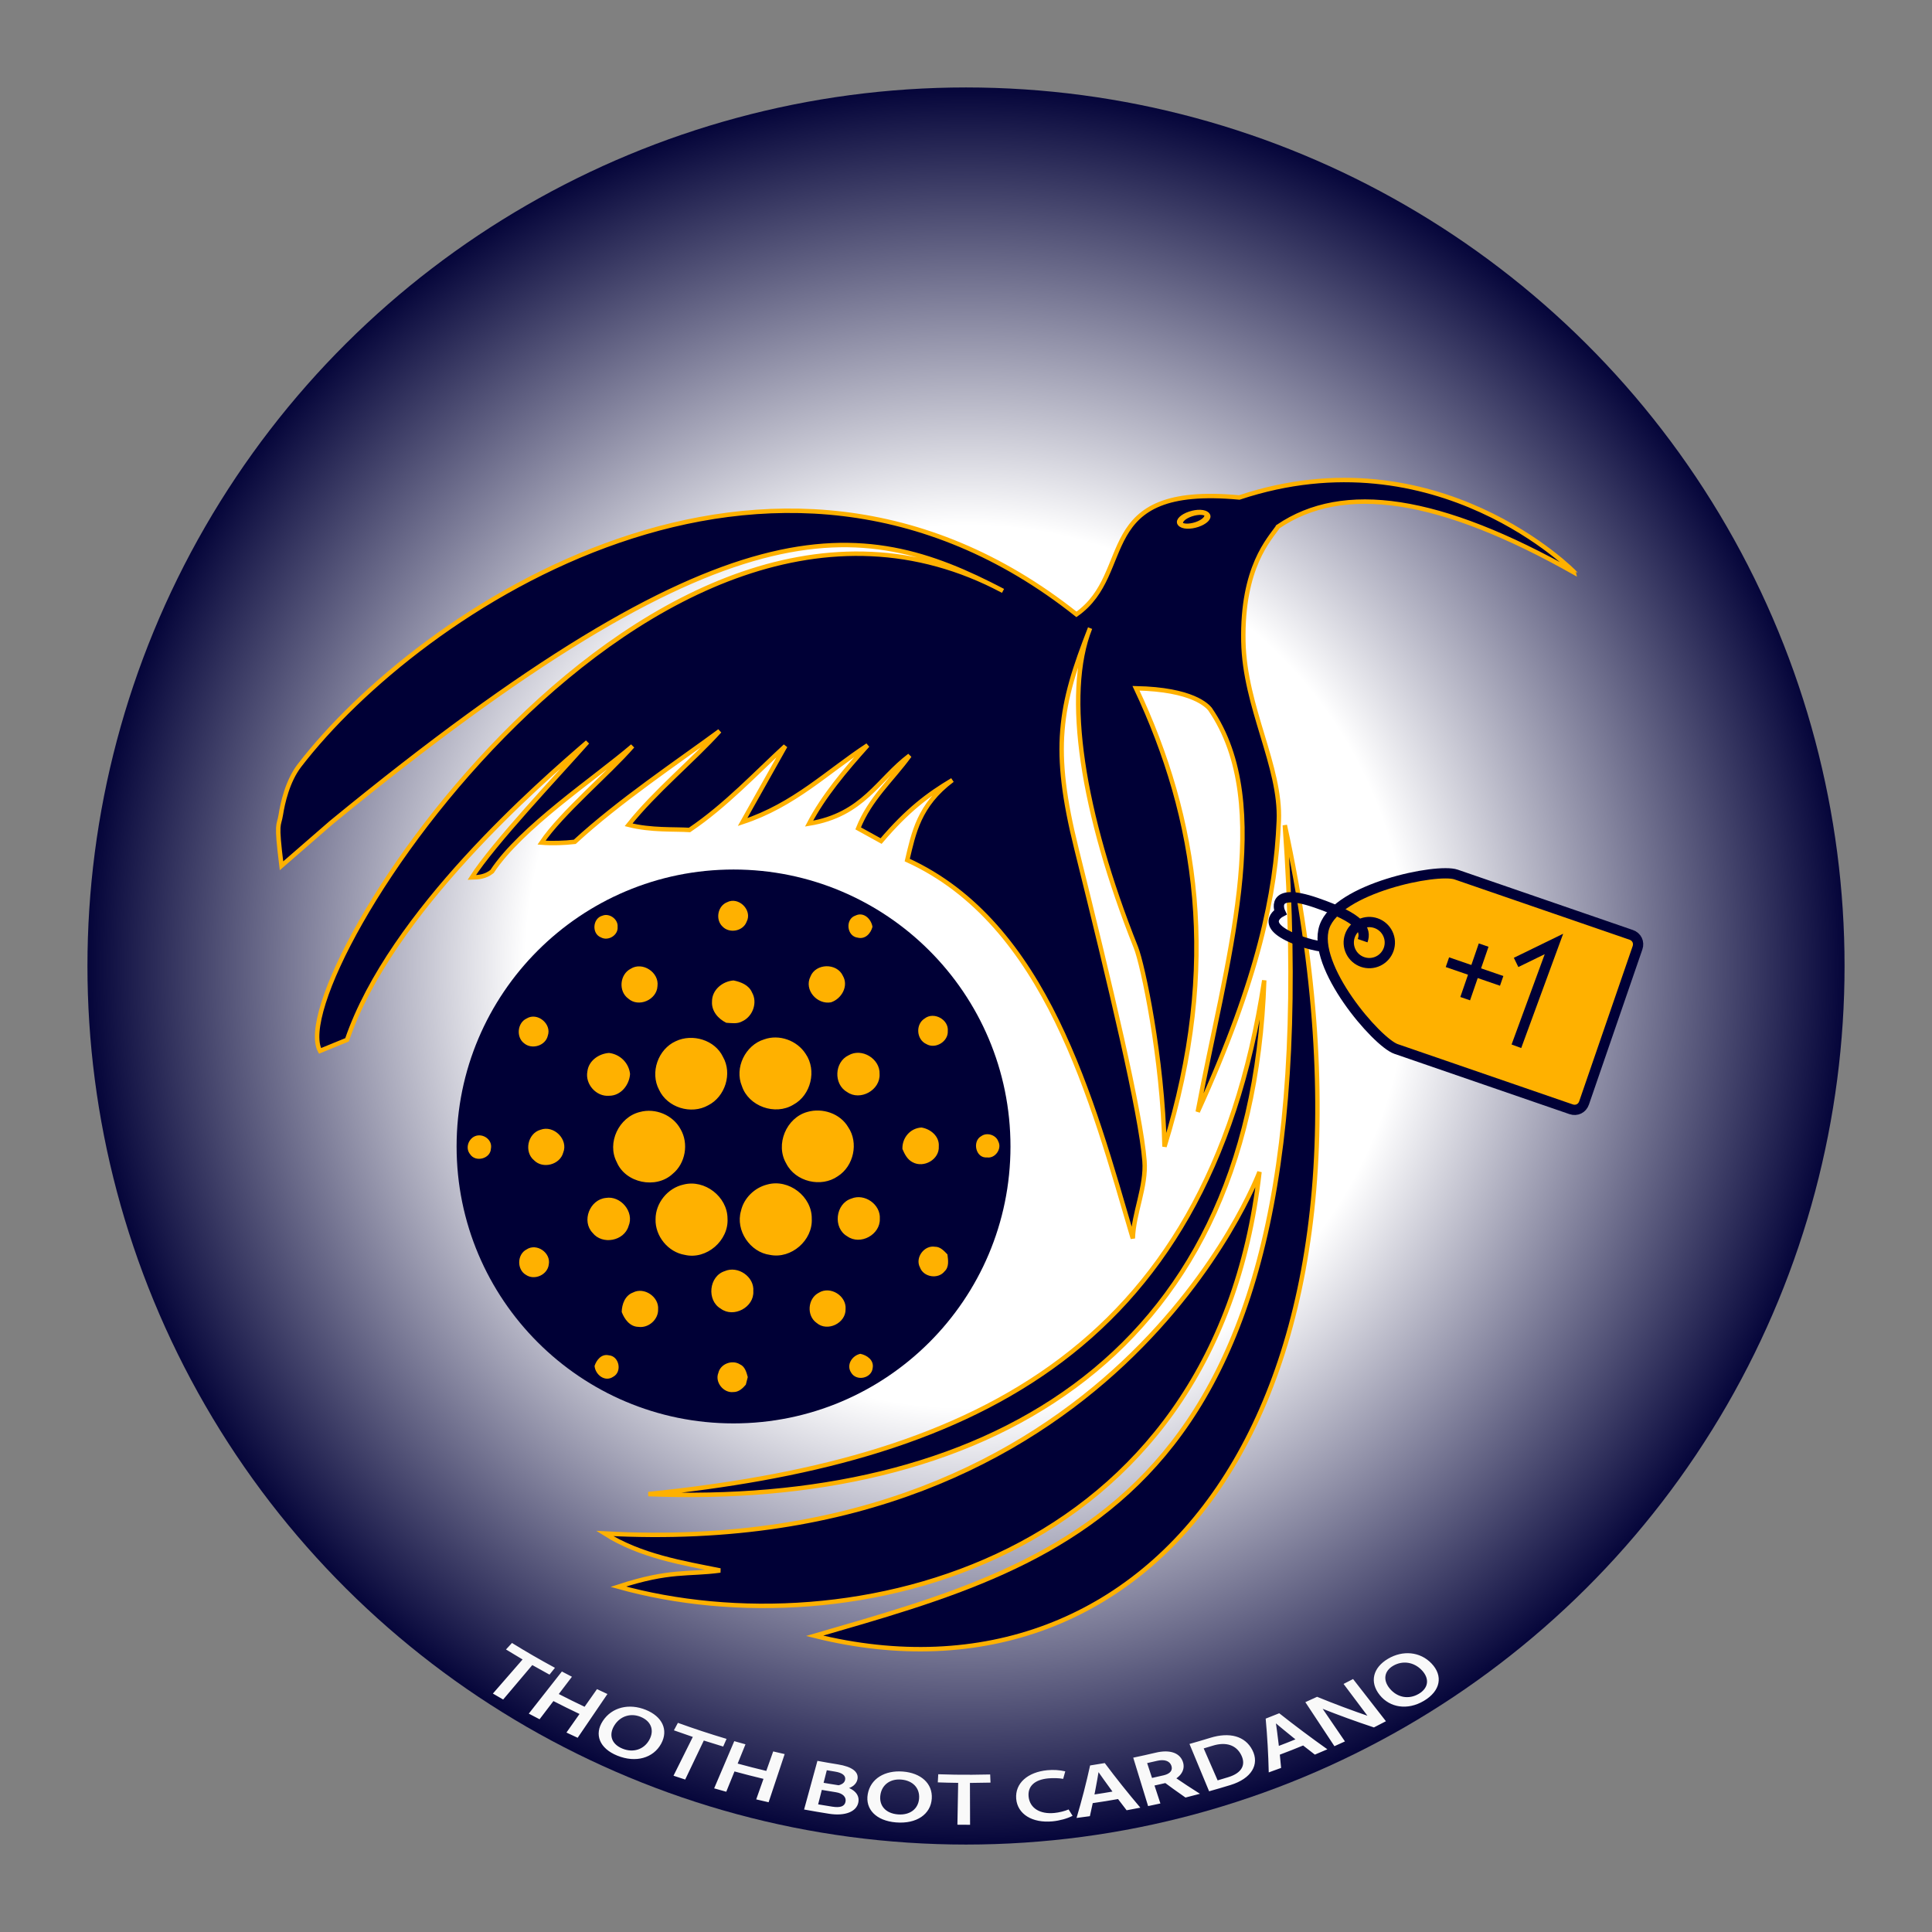 <?xml version="1.0" encoding="UTF-8" standalone="no"?>
<!-- Created with Inkscape (http://www.inkscape.org/) -->

<svg
   width="1000"
   height="1000"
   viewBox="0 0 264.583 264.583"
   version="1.1"
   id="svg5"
   xml:space="preserve"
   inkscape:version="1.3.2 (091e20ef0f, 2023-11-25)"
   sodipodi:docname="jpg_store_img.svg"
   inkscape:export-filename="jpg_store_img.png"
   inkscape:export-xdpi="107.904"
   inkscape:export-ydpi="107.904"
   xmlns:inkscape="http://www.inkscape.org/namespaces/inkscape"
   xmlns:sodipodi="http://sodipodi.sourceforge.net/DTD/sodipodi-0.dtd"
   xmlns:xlink="http://www.w3.org/1999/xlink"
   xmlns="http://www.w3.org/2000/svg"
   xmlns:svg="http://www.w3.org/2000/svg"
   xmlns:sketch="http://www.bohemiancoding.com/sketch/ns"><rect x="0" y="0" width="264.583" height="264.583" fill="#808080" stroke="none"/><sodipodi:namedview
     id="namedview7"
     pagecolor="#ffffff"
     bordercolor="#ffffff"
     borderopacity="1"
     inkscape:showpageshadow="0"
     inkscape:pageopacity="0"
     inkscape:pagecheckerboard="1"
     inkscape:deskcolor="#505050"
     inkscape:document-units="mm"
     showgrid="false"
     inkscape:zoom="0.40236606"
     inkscape:cx="-273.3829"
     inkscape:cy="556.70699"
     inkscape:window-width="1920"
     inkscape:window-height="1010"
     inkscape:window-x="0"
     inkscape:window-y="0"
     inkscape:window-maximized="1"
     inkscape:current-layer="g2" /><defs
     id="defs2"><inkscape:path-effect
       effect="bend_path"
       id="path-effect2"
       is_visible="true"
       lpeversion="1"
       bendpath="m 98.601,32.639 c 22.016,-7.977 44.521,-8.928 67.381,0"
       prop_scale="1"
       scale_y_rel="false"
       vertical="false"
       hide_knot="false"
       bendpath-nodetypes="cc" /><inkscape:path-effect
       effect="bend_path"
       id="path-effect1"
       is_visible="true"
       lpeversion="1"
       bendpath="m 59.35,55.355 c 37.277,27.968 82.078,27.006 116.492,0"
       prop_scale="1"
       scale_y_rel="false"
       vertical="false"
       hide_knot="false"
       bendpath-nodetypes="cc" /><linearGradient
       id="linearGradient9"
       inkscape:collect="always"><stop
         style="stop-color:#ffffff;stop-opacity:1;"
         offset="0.497"
         id="stop9" /><stop
         style="stop-color:#000036;stop-opacity:1;"
         offset="1"
         id="stop10" /></linearGradient><linearGradient
       id="linearGradient5186"
       inkscape:swatch="gradient"><stop
         style="stop-color:#339d43;stop-opacity:1;"
         offset="0"
         id="stop5182" /><stop
         style="stop-color:#339d43;stop-opacity:0;"
         offset="1"
         id="stop5184" /></linearGradient><linearGradient
       id="linearGradient3237"><stop
         id="stop3239"
         offset="0"
         style="stop-color:#d5e6ff;stop-opacity:1;" /><stop
         id="stop3241"
         offset="1"
         style="stop-color:#ffffff;stop-opacity:0;" /></linearGradient><filter
       style="color-interpolation-filters:sRGB"
       inkscape:label="Drop Shadow"
       id="filter10502-6-4-1-67"
       x="0"
       y="0"
       width="1.005"
       height="1.021"><feFlood
         flood-opacity="0.549"
         flood-color="rgb(0,0,0)"
         result="flood"
         id="feFlood10492-2-1-8-5" /><feComposite
         in="flood"
         in2="SourceGraphic"
         operator="in"
         result="composite1"
         id="feComposite10494-0-9-5-3" /><feGaussianBlur
         in="composite1"
         stdDeviation="0"
         result="blur"
         id="feGaussianBlur10496-4-5-9-56" /><feOffset
         dx="1"
         dy="1"
         result="offset"
         id="feOffset10498-5-7-7-2" /><feComposite
         in="SourceGraphic"
         in2="offset"
         operator="over"
         result="composite2"
         id="feComposite10500-0-3-5-91" /></filter><linearGradient
       id="linear-gradient"
       x1="120"
       y1="240"
       x2="120"
       gradientUnits="userSpaceOnUse"
       gradientTransform="matrix(0.265,0,0,0.265,-58.281,53.297)"><stop
         offset="0"
         stop-color="#1d93d2"
         id="stop1" /><stop
         offset="1"
         stop-color="#38b0e3"
         id="stop2" /></linearGradient><linearGradient
       id="linear-gradient-5"
       x1="120"
       y1="240"
       x2="120"
       gradientUnits="userSpaceOnUse"
       gradientTransform="matrix(0.265,0,0,0.265,-58.281,53.297)"><stop
         offset="0"
         stop-color="#1d93d2"
         id="stop1-6" /><stop
         offset="1"
         stop-color="#38b0e3"
         id="stop2-2" /></linearGradient><linearGradient
       id="linear-gradient-5-6"
       x1="120"
       y1="240"
       x2="120"
       gradientUnits="userSpaceOnUse"
       gradientTransform="matrix(0.265,0,0,0.265,-58.281,53.297)"><stop
         offset="0"
         stop-color="#1d93d2"
         id="stop1-6-0" /><stop
         offset="1"
         stop-color="#38b0e3"
         id="stop2-2-6" /></linearGradient><radialGradient
       inkscape:collect="always"
       xlink:href="#linearGradient9"
       id="radialGradient10"
       cx="-132.925"
       cy="130.76"
       fx="-132.925"
       fy="130.76"
       r="125.307"
       gradientUnits="userSpaceOnUse"
       gradientTransform="matrix(0.97,0,0,0.97,-3.415,5.514)" /></defs><g
     inkscape:label="Layer 1"
     inkscape:groupmode="layer"
     id="layer1"><g
       id="g2"
       inkscape:export-filename="plus_one.png"
       inkscape:export-xdpi="96.003"
       inkscape:export-ydpi="96.003"><circle
         style="fill:url(#radialGradient10);fill-opacity:1;stroke:none;stroke-width:2.35;stroke-dasharray:none;stroke-opacity:1"
         id="path9741-3-7"
         cx="-132.292"
         cy="132.292"
         transform="rotate(-90)"
         r="120.316" /><path
         style="fill:#000036;fill-opacity:1;stroke:#ffb100;stroke-width:0.608;stroke-linecap:butt;stroke-linejoin:miter;stroke-dasharray:none;stroke-opacity:1"
         d="m 175.032,72.112 c 8.944,-6.066 22.111,-4.128 40.677,6.368 0.009,-0.08 -18.93,-19.339 -45.989,-10.352 -20.291,-1.893 -14.144,10.28 -22.302,16.007 -41.757,-33.169 -90.02,-0.598 -106.407,20.697 -1.65,2.145 -2.305,5.171 -2.55,6.721 -0.279,1.763 -0.69,0.745 0.091,7.014 l 6.801,-5.907 C 99.676,68.082 117.687,70.61 137.361,80.92 89.373,55.34 38.414,133.937 43.825,143.916 l 3.7,-1.514 c 5.973,-17.491 26.518,-35.255 32.922,-40.775 -4.158,4.698 -12.816,13.841 -15.84,18.539 0.925,-0.022 1.849,-0.081 2.774,-0.811 3.987,-6.056 13.964,-12.682 19.245,-17.185 -3.292,3.792 -9.72,9.161 -12.467,13.226 1.373,0.114 3.18,0.055 4.553,-0.108 6.111,-5.62 13.992,-10.878 19.838,-15.177 -3.614,4.011 -8.853,8.299 -12.467,12.846 3.074,0.782 6.31,0.57 8.347,0.705 4.948,-3.334 9.196,-7.9 13.117,-11.491 l -5.854,10.407 c 7.102,-2.345 11.572,-6.882 17.128,-10.515 -3.109,3.469 -6.055,6.978 -8.022,10.732 7.431,-1.213 9.414,-6.059 13.768,-9.323 -2.383,3.29 -5.434,5.912 -7.046,9.973 l 3.144,1.735 c 3.582,-4.226 6.458,-6.387 9.757,-8.347 -4.576,3.431 -5.295,7.234 -6.179,10.949 19.05,8.709 25.297,32.793 30.896,51.819 0.101,-3.475 1.869,-7.081 1.598,-10.611 -0.502,-6.524 -4.679,-24.079 -9.314,-42.731 -3.409,-13.718 -2.353,-19.511 1.862,-30.24 -3.621,9.097 -1.07,25.314 6.275,43.733 0.947,2.374 3.65,15.126 3.915,27.274 7.719,-24.919 4.478,-44.982 -3.903,-62.768 7.792,0.16 9.76,2.408 10.132,2.845 9.059,13.146 2.086,34.914 -1.676,55.153 8.335,-18.282 10.688,-29.973 11.103,-39.84 0.315,-7.483 -4.677,-15.55 -4.854,-24.558 -0.202,-10.236 3.582,-14.024 4.755,-15.742 z"
         id="path770"
         sodipodi:nodetypes="ccccssccccccccccccccccccccccccsscsccccssc" /><path
         style="fill:#000036;fill-opacity:1;stroke:#ffb100;stroke-width:0.608;stroke-linecap:butt;stroke-linejoin:miter;stroke-dasharray:none;stroke-opacity:1"
         d="m 175.954,113.009 c 17.414,80.201 -18.589,122.409 -64.394,111.009 35.143,-10.2 70.945,-19.11 64.394,-111.009 z"
         id="path1480"
         sodipodi:nodetypes="ccc" /><path
         style="fill:#000036;fill-opacity:1;stroke:#ffb100;stroke-width:0.608;stroke-linecap:butt;stroke-linejoin:miter;stroke-dasharray:none;stroke-opacity:1"
         d="m 172.485,160.491 c -6.019,53.548 -56.16,65.634 -87.81,56.805 7.134,-2.336 9.517,-1.618 13.957,-2.222 -5.081,-1.022 -10.889,-1.946 -15.827,-5.068 69.84,3.788 89.68,-49.515 89.68,-49.515 z"
         id="path1482"
         sodipodi:nodetypes="ccccc" /><path
         style="fill:#000036;fill-opacity:1;stroke:#ffb100;stroke-width:0.608;stroke-linecap:butt;stroke-linejoin:miter;stroke-dasharray:none;stroke-opacity:1"
         d="m 173.135,134.257 c -1.743,52.594 -39.409,72.155 -84.341,70.356 42.576,-4.344 76.502,-18.559 84.341,-70.356 z"
         id="path1484"
         sodipodi:nodetypes="ccc" /><ellipse
         style="fill:none;stroke:#ffb100;stroke-width:0.771;stroke-dasharray:none;stroke-opacity:1"
         id="path1705"
         cx="102.923"
         cy="123.375"
         rx="1.929"
         ry="0.848"
         transform="matrix(0.947,-0.322,0.535,0.845,0,0)" /><g
         id="g4048"
         transform="matrix(0.138,0,0,0.138,45.061,15.872)"><circle
           style="opacity:1;fill:#000036;fill-opacity:1;stroke-width:112.352"
           id="path5315-3"
           cx="401.416"
           cy="1022.703"
           r="274.831" /><path
           d="m 394.943,780.358 c 11.501,-5.997 25.54,7.915 19.429,19.405 -3.549,9.366 -17.004,11.857 -23.877,4.717 -7.282,-6.852 -4.907,-20.395 4.448,-24.123 m -123.701,13.334 c 6.987,-2.876 15.83,3.525 15.118,11.139 0.741,8.266 -9.366,14.35 -16.487,10.422 -9.435,-3.654 -8.356,-18.97 1.369,-21.561 m 253.354,21.793 c -10.918,-1.319 -12.646,-18.485 -2.135,-21.941 8.153,-3.976 15.633,3.48 16.825,11.208 -1.71,6.599 -7.234,12.64 -14.69,10.733 m -225.208,30.856 c 11.68,-7.387 28.347,3.615 26.55,17.181 -0.607,13.698 -18.801,21.635 -29.067,12.374 -9.926,-7.274 -8.422,-23.962 2.517,-29.555 m 178.305,7.839 c 5.211,-13.429 26.326,-13.836 32.257,-0.762 5.862,10.174 -1.348,22.772 -11.794,26.231 -13.836,2.583 -26.977,-12.374 -20.463,-25.468 m -97.647,24.706 c -0.113,-11.543 10.401,-20.144 21.371,-20.93 7.277,1.459 15.208,4.559 18.329,11.902 5.818,10.129 0.652,24.075 -9.86,28.724 -4.807,2.694 -10.49,1.683 -15.725,1.369 -8.002,-3.929 -14.741,-11.633 -14.115,-21.065 m -183.962,16.819 c 10.67,-6.559 25.065,5.411 21.025,17.002 -2.224,10.026 -15.701,14.105 -23.405,7.704 -8.224,-5.997 -6.92,-20.416 2.38,-24.706 m 395.033,-0.021 c 9.052,-7.029 23.991,1.034 22.912,12.464 0.607,10.422 -12.308,18.282 -21.294,12.915 -9.897,-4.448 -10.907,-19.674 -1.618,-25.379 m -159.337,20.751 c 14.939,-5.367 32.682,1.055 41.196,14.374 11.232,16.282 5.256,41.077 -12.174,50.42 -18.06,11.05 -44.43,1.683 -51.1,-18.485 -7.572,-18.055 3.459,-40.65 22.078,-46.309 m -87.647,1.776 c 16.556,-7.815 38.837,-1.258 46.834,15.677 9.411,16.485 2.135,39.439 -14.69,47.95 -16.846,9.567 -40.613,2.314 -48.765,-15.384 -9.142,-17.115 -1.024,-40.362 16.622,-48.243 m -87.761,30.004 c 1.258,-10.667 11.321,-17.609 21.474,-18.326 10.939,1.319 19.677,9.815 20.867,20.886 -0.718,10.96 -9.187,21.672 -20.801,21.606 -12.778,1.1 -23.98,-11.612 -21.54,-24.165 m 259.216,-16.007 c 13.118,-7.636 31.333,3.48 30.75,18.55 0.9,15.967 -19.26,27.22 -32.323,17.854 -13.569,-7.799 -12.511,-29.764 1.573,-36.404 m -207.124,56.277 c 15.342,-4.221 32.885,3.01 40.409,17.113 8.242,14.194 4.873,33.914 -7.928,44.325 -16.419,15.271 -46.699,9.139 -55.438,-11.701 -10.042,-19.105 2.156,-44.708 22.957,-49.736 m 166.242,-0.077 c 14.915,-4.266 32.436,1.483 40.454,15.071 10.601,15.54 5.541,38.718 -10.242,48.736 -16.532,11.633 -42.14,5.525 -51.238,-12.664 -11.028,-18.814 0.067,-45.404 21.025,-51.143 m -264.92,17.73 c 13.253,-5.013 27.943,9.612 22.574,22.751 -3.28,11.97 -20.149,16.395 -28.864,7.57 -10.197,-8.287 -6.422,-26.727 6.29,-30.32 m 359.216,19.068 c -0.383,-10.981 7.651,-20.706 18.912,-21.313 9.076,1.438 17.901,8.759 17.184,18.64 0.831,13.049 -14.894,21.92 -26.012,15.788 -5.211,-2.649 -7.884,-7.994 -10.084,-13.115 m -424.379,-12.622 c 7.973,-3.48 17.836,3.43 16.015,12.284 -0.427,10.026 -15.229,13.881 -20.667,5.504 -4.804,-5.818 -1.929,-14.788 4.651,-17.788 z m 502.726,-0.2 c 5.615,-3.997 14.622,-1.124 16.846,5.435 3.773,7.163 -3.145,16.978 -11.208,15.767 -11.319,1.031 -14.981,-16.218 -5.638,-21.202 m -295.579,48.127 c 20.98,-5.456 43.533,12.039 43.665,33.642 1.369,21.83 -20.843,41.188 -42.32,36.146 -16.601,-2.673 -29.627,-18.664 -29.088,-35.439 -0.045,-16.044 12.063,-30.956 27.743,-34.349 m 83.088,-0.044 c 21.294,-5.952 44.52,11.857 44.182,33.959 1.124,21.426 -20.395,40.133 -41.423,35.882 -19.788,-2.559 -34.389,-24.299 -28.864,-43.502 2.789,-12.796 13.479,-23.202 26.104,-26.339 m -160.2,13.297 c 14.735,-2.514 28.55,13.925 22.574,27.917 -4.358,14.909 -26.057,18.954 -35.65,6.775 -11.253,-11.696 -2.852,-33.078 13.076,-34.692 m 243.668,0.657 c 13.139,-5.504 29.268,5.862 28.257,20.123 0.528,15.698 -19.384,26.523 -32.233,17.36 -14.553,-8.226 -11.904,-32.436 3.976,-37.483 m 68.107,68.313 c -5.145,-9.591 4.2,-22.302 14.849,-20.527 5.301,-0.087 9.008,4.087 12.4,7.591 0.696,5.683 1.865,12.464 -2.852,16.843 -6.406,8.108 -20.917,5.794 -24.397,-3.907 m -390.394,-17.857 c 9.952,-6.625 24.273,3.256 22.036,14.891 -1.19,10.29 -14.152,16.171 -22.69,10.332 -9.163,-5.3 -8.825,-20.392 0.654,-25.223 m 196.613,21.54 c 13.028,-5.749 29.627,5.593 28.392,19.944 0.966,15.857 -19.564,26.838 -32.302,17.316 -14.15,-8.176 -11.791,-32.23 3.91,-37.259 m -91.064,21.244 c 11.097,-5.838 25.988,4.245 24.978,16.664 0.337,10.197 -9.614,18.888 -19.677,17.382 -8.335,-0.18 -13.77,-7.651 -16.442,-14.757 0.137,-7.744 3.324,-16.368 11.142,-19.289 m 184.46,0.18 c 11.411,-7.053 27.629,3.076 26.55,16.358 0.293,13.881 -18.036,22.772 -28.661,13.654 -10.287,-7.147 -9.031,-24.328 2.111,-30.011 m 32.078,79.302 c -5.076,-7.681 0.9,-16.933 9.142,-18.685 6.628,1.348 13.635,6.332 12.242,14.015 -0.966,10.398 -16.173,13.588 -21.384,4.67 m -254.633,-6.669 c 2.021,-6.087 6.918,-12.136 14.084,-10.554 10.445,0.742 13.546,16.485 4.404,21.337 -8.221,5.543 -17.759,-2.048 -18.487,-10.783 m 122.846,6.984 c 2,-9.005 13.656,-13.385 21.339,-8.601 5.076,2.179 6.559,7.86 7.862,12.688 -0.697,2.514 -1.319,5.031 -1.931,7.546 -3.145,3.728 -7.187,7.456 -12.422,7.322 -9.728,1.14 -18.503,-9.857 -14.849,-18.954"
           id="path10172-6"
           style="fill:#ffb100;fill-opacity:1;stroke-width:0.264" /></g><path
         d="m 216.933,151.049 c -0.259,0.752 -1.018,1.122 -1.77,0.863 l -23.98,-8.26 c -2.633,-0.907 -11.651,-11.377 -9.804,-16.737 1.814,-5.266 15.399,-8.056 18.032,-7.149 l 23.98,8.26 c 0.752,0.259 1.122,1.018 0.863,1.77 z"
         id="Shape"
         style="fill:#ffb100;fill-opacity:1;fill-rule:evenodd;stroke:#000036;stroke-width:1.407;stroke-opacity:1" /><circle
         id="Oval"
         cx="111.978"
         cy="198.212"
         r="2.813"
         style="fill:none;fill-opacity:1;fill-rule:evenodd;stroke:#000036;stroke-width:1.407;stroke-opacity:1"
         transform="rotate(-25.994)" /><path
         d="m 181.225,129.65 c -1.068,-0.105 -2.354,-0.495 -2.824,-0.657 -6.489,-2.235 -3.074,-4.057 -3.074,-4.057 0,0 -1.663,-3.571 4.92,-1.303 6.207,2.138 6.883,3.686 6.365,5.191"
         id="path1"
         style="fill:none;fill-opacity:1;fill-rule:evenodd;stroke:#000036;stroke-width:1.407;stroke-opacity:1" /><path
         d="m 207.668,143.282 5.141,-14.009 -5.184,2.528"
         id="path2-4"
         sketch:type="MSShapeGroup"
         style="fill:none;fill-rule:evenodd;stroke:#000036;stroke-width:1.407;stroke-opacity:1" /><path
         d="m 198.221,131.77 7.429,2.559"
         id="path3-7"
         sketch:type="MSShapeGroup"
         style="fill:none;fill-rule:evenodd;stroke:#000036;stroke-width:1.407;stroke-opacity:1" /><path
         d="m 203.182,129.429 -2.527,7.335"
         id="path4-6"
         sketch:type="MSShapeGroup"
         style="fill:none;fill-rule:evenodd;stroke:#000036;stroke-width:1.407;stroke-opacity:1" /><path
         style="font-weight:bold;font-size:10.897px;line-height:1.25;font-family:Cantarell;-inkscape-font-specification:'Cantarell Bold';fill:#f9f9f9;stroke-width:0.292"
         d="m 59.174,59.91 c 0.423,0.303 0.848,0.603 1.275,0.9 l 3.616,-5.206 c 0.706,0.49 1.418,0.971 2.136,1.444 L 66.879,56.018 C 65.061,54.821 63.279,53.568 61.54,52.264 l -0.74,0.984 c 0.68,0.511 1.367,1.013 2.06,1.508 -1.229,1.718 -2.457,3.436 -3.686,5.154 z m 4.456,3.033 c 0.444,0.287 0.89,0.571 1.339,0.851 l 1.72,-2.749 c 1.069,0.669 2.149,1.319 3.241,1.95 l -1.623,2.808 c 0.462,0.267 0.925,0.531 1.391,0.791 L 73.395,59.978 C 72.961,59.735 72.529,59.49 72.099,59.241 l -1.541,2.666 c -1.079,-0.624 -2.147,-1.266 -3.203,-1.927 l 1.633,-2.611 c -0.418,-0.261 -0.835,-0.526 -1.249,-0.793 z m 10.985,6.348 c 2.309,1.14 4.484,0.361 5.451,-1.804 0.935,-2.095 0.126,-4.113 -1.906,-5.115 -2.072,-1.022 -4.208,-0.411 -5.338,1.678 -1.094,2.021 -0.426,4.146 1.793,5.241 z m 0.655,-1.053 c -1.378,-0.678 -1.757,-2.093 -0.996,-3.553 0.718,-1.376 2.011,-1.864 3.237,-1.258 1.307,0.646 1.753,2.037 1.067,3.514 -0.661,1.423 -1.974,1.954 -3.309,1.297 z m 6.327,4.089 c 0.483,0.197 0.966,0.39 1.452,0.58 l 2.311,-5.897 c 0.798,0.313 1.6,0.616 2.405,0.908 l 0.419,-1.158 c -2.037,-0.739 -4.052,-1.548 -6.04,-2.423 l -0.496,1.129 c 0.779,0.342 1.561,0.675 2.348,0.997 -0.799,1.955 -1.599,3.909 -2.398,5.864 z m 5.048,1.911 c 0.5,0.174 1,0.345 1.503,0.512 l 1.022,-3.068 c 1.193,0.397 2.393,0.771 3.6,1.122 l -0.903,3.102 c 0.512,0.149 1.025,0.293 1.539,0.433 l 1.993,-7.28 c -0.475,-0.131 -0.95,-0.265 -1.423,-0.403 l -0.857,2.946 C 91.927,71.256 90.742,70.886 89.564,70.494 l 0.97,-2.913 c -0.465,-0.155 -0.929,-0.314 -1.392,-0.477 z m 11.167,3.198 c 1.028,0.231 2.061,0.445 3.096,0.643 2.031,0.387 3.425,-0.329 3.642,-1.729 0.2,-1.291 -0.7,-2.253 -2.325,-2.555 -0.84,-0.156 -1.677,-0.323 -2.513,-0.503 L 99.481,74.365 c 0.757,0.162 1.516,0.315 2.276,0.458 0.853,0.161 1.322,0.723 1.196,1.452 -0.118,0.683 -0.634,0.92 -1.633,0.732 -0.589,-0.111 -1.177,-0.228 -1.764,-0.35 l 1.075,-5.158 c 0.346,0.072 0.693,0.142 1.039,0.211 0.903,0.177 1.348,0.617 1.233,1.26 -0.094,0.522 -0.523,0.825 -1.424,0.928 0.476,0.144 0.953,0.284 1.432,0.42 0.802,-0.101 1.403,-0.687 1.527,-1.448 0.185,-1.142 -0.69,-1.915 -2.437,-2.256 -0.847,-0.165 -1.692,-0.343 -2.534,-0.534 z m 11.405,1.95 c 2.573,0.258 4.324,-1.243 4.448,-3.603 0.121,-2.285 -1.348,-3.865 -3.569,-4.082 -2.266,-0.222 -4.044,1.081 -4.381,3.418 -0.326,2.26 1.031,4.02 3.502,4.267 z m 0.242,-1.21 c -1.53,-0.151 -2.375,-1.341 -2.17,-2.966 0.194,-1.532 1.228,-2.434 2.574,-2.3 1.435,0.142 2.34,1.276 2.225,2.894 -0.111,1.559 -1.147,2.518 -2.629,2.372 z m 7.388,1.558 c 0.524,0.009 1.048,0.013 1.573,0.012 l -0.018,-6.33 c 0.085,-3.68e-4 0.169,-8.69e-4 0.254,-0.002 0.768,-0.004 1.535,-0.018 2.301,-0.044 l -0.042,-1.23 c -0.755,0.025 -1.511,0.039 -2.267,0.042 -1.395,0.012 -2.789,-0.014 -4.181,-0.075 l -0.056,1.228 c 0.843,0.038 1.686,0.062 2.53,0.074 -0.031,2.108 -0.063,4.216 -0.094,6.325 z m 11.833,-0.512 c 0.881,-0.105 1.799,-0.414 2.467,-0.832 -0.166,-0.32 -0.331,-0.64 -0.495,-0.961 -0.501,0.259 -1.166,0.457 -1.745,0.528 -1.843,0.227 -3.068,-0.761 -3.218,-2.446 -0.143,-1.607 0.768,-2.58 2.405,-2.777 0.619,-0.075 1.351,-0.051 1.885,0.07 0.088,-0.379 0.175,-0.757 0.26,-1.136 -0.714,-0.202 -1.492,-0.261 -2.249,-0.169 -2.412,0.292 -4.01,1.962 -3.842,4.332 0.161,2.272 1.962,3.697 4.532,3.392 z m 2.96,-0.51 c 0.553,-0.084 1.105,-0.173 1.655,-0.267 0.443,-2.38 0.823,-4.761 1.141,-7.14 -0.104,0.021 -0.208,0.041 -0.312,0.061 1.187,2.084 2.432,4.146 3.732,6.185 0.569,-0.126 1.137,-0.257 1.704,-0.394 -1.545,-2.216 -3.019,-4.463 -4.417,-6.74 -0.606,0.127 -1.213,0.247 -1.821,0.36 -0.476,2.647 -1.036,5.293 -1.683,7.934 z m 1.647,-2.173 c 1.307,-0.227 2.609,-0.483 3.906,-0.767 -0.159,-0.392 -0.318,-0.784 -0.475,-1.176 -1.141,0.247 -2.286,0.472 -3.435,0.675 0.003,0.423 0.004,0.845 0.005,1.268 z m 7.237,0.382 c 0.51,-0.128 1.019,-0.261 1.527,-0.398 l -1.647,-6.102 c 0.412,-0.111 0.823,-0.226 1.233,-0.343 0.898,-0.256 1.555,0.006 1.77,0.716 0.208,0.686 -0.114,1.232 -0.94,1.469 -0.639,0.184 -1.279,0.36 -1.921,0.53 l 0.303,1.146 c 0.585,-0.155 1.169,-0.315 1.752,-0.481 1.821,-0.519 2.669,-1.904 2.214,-3.321 -0.427,-1.331 -1.684,-1.769 -3.33,-1.295 -0.932,0.268 -1.868,0.522 -2.807,0.759 z m 4.641,-1.293 c 0.6,-0.183 1.199,-0.373 1.796,-0.567 -1.088,-0.836 -2.154,-1.688 -3.196,-2.556 -0.539,0.162 -1.079,0.32 -1.62,0.472 0.984,0.898 1.992,1.783 3.021,2.652 z m 2.933,-0.946 c 0.888,-0.302 1.771,-0.617 2.65,-0.944 2.602,-0.968 3.649,-3.105 2.713,-5.304 -0.9,-2.115 -2.84,-2.723 -5.205,-1.836 -0.861,0.323 -1.726,0.633 -2.595,0.93 z m 1.059,-1.65 -1.731,-4.829 c 0.384,-0.138 0.768,-0.278 1.15,-0.421 1.597,-0.597 2.885,-0.113 3.511,1.425 0.606,1.489 0.061,2.716 -1.591,3.335 -0.445,0.167 -0.891,0.33 -1.339,0.49 z m 6.347,-1.204 c 0.513,-0.221 1.024,-0.447 1.533,-0.677 -0.177,-2.421 -0.409,-4.828 -0.697,-7.22 -0.096,0.046 -0.192,0.092 -0.288,0.138 1.68,1.723 3.406,3.415 5.177,5.072 0.52,-0.264 1.038,-0.533 1.553,-0.806 -2.05,-1.77 -4.043,-3.586 -5.976,-5.446 -0.559,0.276 -1.12,0.546 -1.684,0.811 0.204,2.692 0.331,5.402 0.381,8.127 z m 1.041,-2.525 c 1.209,-0.551 2.408,-1.126 3.594,-1.725 -0.253,-0.341 -0.505,-0.682 -0.756,-1.024 -1.046,0.525 -2.101,1.032 -3.164,1.519 0.11,0.41 0.218,0.82 0.326,1.23 z m 7.112,-1.436 c 0.437,-0.237 0.873,-0.477 1.307,-0.721 l -2.889,-5.148 c -0.031,0.038 -0.063,0.077 -0.094,0.115 2.137,1.038 4.331,2.012 6.579,2.917 0.5,-0.308 0.997,-0.62 1.492,-0.937 l -4.079,-6.379 c -0.392,0.25 -0.785,0.498 -1.18,0.742 1.044,1.693 2.088,3.387 3.131,5.081 0.045,-0.049 0.09,-0.099 0.135,-0.148 -2.24,-0.928 -4.426,-1.926 -6.554,-2.987 -0.484,0.273 -0.969,0.542 -1.458,0.807 1.203,2.219 2.406,4.437 3.61,6.656 z m 11.096,-6.845 c 2.093,-1.506 2.422,-3.792 0.962,-5.656 -1.413,-1.805 -3.57,-2.033 -5.402,-0.715 -1.867,1.344 -2.334,3.511 -1.026,5.49 1.265,1.915 3.454,2.328 5.466,0.88 z m -0.621,-1.071 c -1.247,0.899 -2.673,0.568 -3.601,-0.789 -0.875,-1.28 -0.698,-2.648 0.41,-3.443 1.181,-0.848 2.616,-0.59 3.598,0.706 0.946,1.249 0.8,2.657 -0.407,3.527 z"
         id="text1"
         transform="matrix(1.103,0,0,0.906,2.232,177.651)"
         aria-label="THOTH BOT CARDANO"
         inkscape:path-effect="#path-effect1"
         inkscape:original-d="m 61.769551,59.130981 h 1.394854 V 52.79965 h 2.440996 v -1.231395 h -6.25505 v 1.231395 h 2.4192 z m 4.816602,0 h 1.416649 v -3.236498 h 3.476239 v 3.236498 h 1.427546 v -7.562726 h -1.427546 v 3.073039 h -3.476239 v -3.073039 h -1.416649 z m 11.322301,0.09808 c 2.266639,0 3.781364,-1.569211 3.781364,-3.944822 0,-2.288433 -1.471136,-3.814055 -3.672391,-3.814055 -2.244843,0 -3.737773,1.569211 -3.737773,3.933925 0,2.29933 1.449341,3.824952 3.6288,3.824952 z m 0.108973,-1.231395 c -1.373059,0 -2.277535,-1.067935 -2.277535,-2.713427 0,-1.547417 0.860887,-2.58266 2.168562,-2.58266 1.394855,0 2.321125,1.078832 2.321125,2.70253 0,1.569211 -0.882681,2.593557 -2.212152,2.593557 z m 6.680045,1.133319 h 1.394855 V 52.79965 h 2.440995 v -1.231395 h -6.25505 v 1.231395 h 2.4192 z m 4.816603,0 h 1.416649 v -3.236498 h 3.476238 v 3.236498 h 1.427547 v -7.562726 h -1.427547 v 3.073039 h -3.476238 v -3.073039 h -1.416649 z m 10.374225,0 h 2.8224 c 1.83075,0 2.97496,-0.904475 2.97496,-2.332022 0,-1.307676 -0.95896,-2.13587 -2.51727,-2.13587 h -2.39741 v 1.100627 h 2.14677 c 0.8064,0 1.31857,0.479481 1.31857,1.220497 0,0.697428 -0.42499,1.013449 -1.34036,1.013449 h -1.6237 v -5.28519 h 1.01345 c 0.88268,0 1.37306,0.359611 1.37306,1.013449 0,0.533967 -0.34872,0.904476 -1.15512,1.176908 l 1.38396,0.152562 c 0.71922,-0.23974 1.18781,-0.915373 1.18781,-1.689081 0,-1.155114 -0.94807,-1.798055 -2.68074,-1.798055 H 99.8883 Z m 10.31974,0.09808 c 2.26664,0 3.78136,-1.569211 3.78136,-3.944822 0,-2.288433 -1.47113,-3.814055 -3.67239,-3.814055 -2.24484,0 -3.73777,1.569211 -3.73777,3.933925 0,2.29933 1.44934,3.824952 3.6288,3.824952 z m 0.10897,-1.231395 c -1.37306,0 -2.27753,-1.067935 -2.27753,-2.713427 0,-1.547417 0.86088,-2.58266 2.16856,-2.58266 1.39485,0 2.32112,1.078832 2.32112,2.70253 0,1.569211 -0.88268,2.593557 -2.21215,2.593557 z m 6.68005,1.133319 h 1.39485 V 52.79965 h 2.441 v -1.231395 h -6.25505 v 1.231395 h 2.4192 z m 10.51587,0.108973 c 0.78461,0 1.6346,-0.185254 2.27754,-0.501275 l -0.31602,-1.024347 c -0.47948,0.185255 -1.10063,0.294228 -1.6237,0.294228 -1.65639,0 -2.69163,-1.078833 -2.69163,-2.778812 0,-1.6128 0.93717,-2.517276 2.52817,-2.517276 0.59935,0 1.28588,0.11987 1.77626,0.316022 l 0.4032,-1.08973 c -0.65384,-0.305125 -1.39485,-0.468584 -2.13587,-0.468584 -2.39741,0 -4.0211,1.580108 -4.0211,3.95572 0,2.288432 1.53652,3.814054 3.80315,3.814054 z m 2.66984,-0.108973 h 1.49293 l 2.23395,-6.832607 h -0.30513 l 2.21216,6.832607 h 1.55831 l -2.62625,-7.562726 h -1.79805 z m 1.77626,-1.885232 h 3.6179 l -0.19615,-1.25319 h -3.2256 z m 6.29864,1.885232 h 1.40575 V 52.79965 h 1.2205 c 0.89358,0 1.41665,0.44679 1.41665,1.187806 0,0.719222 -0.43589,1.144216 -1.2314,1.144216 h -1.85254 v 1.187806 h 1.66729 c 1.72177,0 2.86599,-1.046141 2.86599,-2.539071 0,-1.394854 -1.01345,-2.212152 -2.68074,-2.212152 h -2.8115 z m 4.29354,0 h 1.67818 l -2.07049,-3.399957 h -1.55831 z m 2.74612,0 h 2.50638 c 2.44099,0 4.07559,-1.525622 4.07559,-3.923027 0,-2.288433 -1.46024,-3.639699 -3.92303,-3.639699 h -2.65894 z m 1.38395,-1.2096 v -5.132628 h 1.16602 c 1.63459,0 2.58266,0.948065 2.58266,2.604455 0,1.6128 -0.88269,2.528173 -2.46279,2.528173 z m 5.6884,1.2096 h 1.49293 l 2.23395,-6.832607 h -0.30512 l 2.21215,6.832607 h 1.55831 l -2.62625,-7.562726 h -1.79805 z m 1.77626,-1.885232 h 3.61791 l -0.19615,-1.25319 h -3.22561 z m 6.29865,1.885232 h 1.32947 V 53.23555 l -0.13077,0.05449 3.84675,5.840952 h 1.56921 v -7.562726 h -1.34037 l -0.0109,5.960823 0.17435,-0.05449 -3.83585,-5.906337 h -1.6019 z m 11.61651,0.09808 c 2.26664,0 3.78136,-1.569211 3.78136,-3.944822 0,-2.288433 -1.47113,-3.814055 -3.67239,-3.814055 -2.24484,0 -3.73777,1.569211 -3.73777,3.933925 0,2.29933 1.44934,3.824952 3.6288,3.824952 z m 0.10897,-1.231395 c -1.37306,0 -2.27753,-1.067935 -2.27753,-2.713427 0,-1.547417 0.86088,-2.58266 2.16856,-2.58266 1.39485,0 2.32113,1.078832 2.32113,2.70253 0,1.569211 -0.88269,2.593557 -2.21216,2.593557 z" /></g></g><style
     type="text/css"
     id="style11610">.st0{fill-rule:evenodd;clip-rule:evenodd;}</style></svg>

